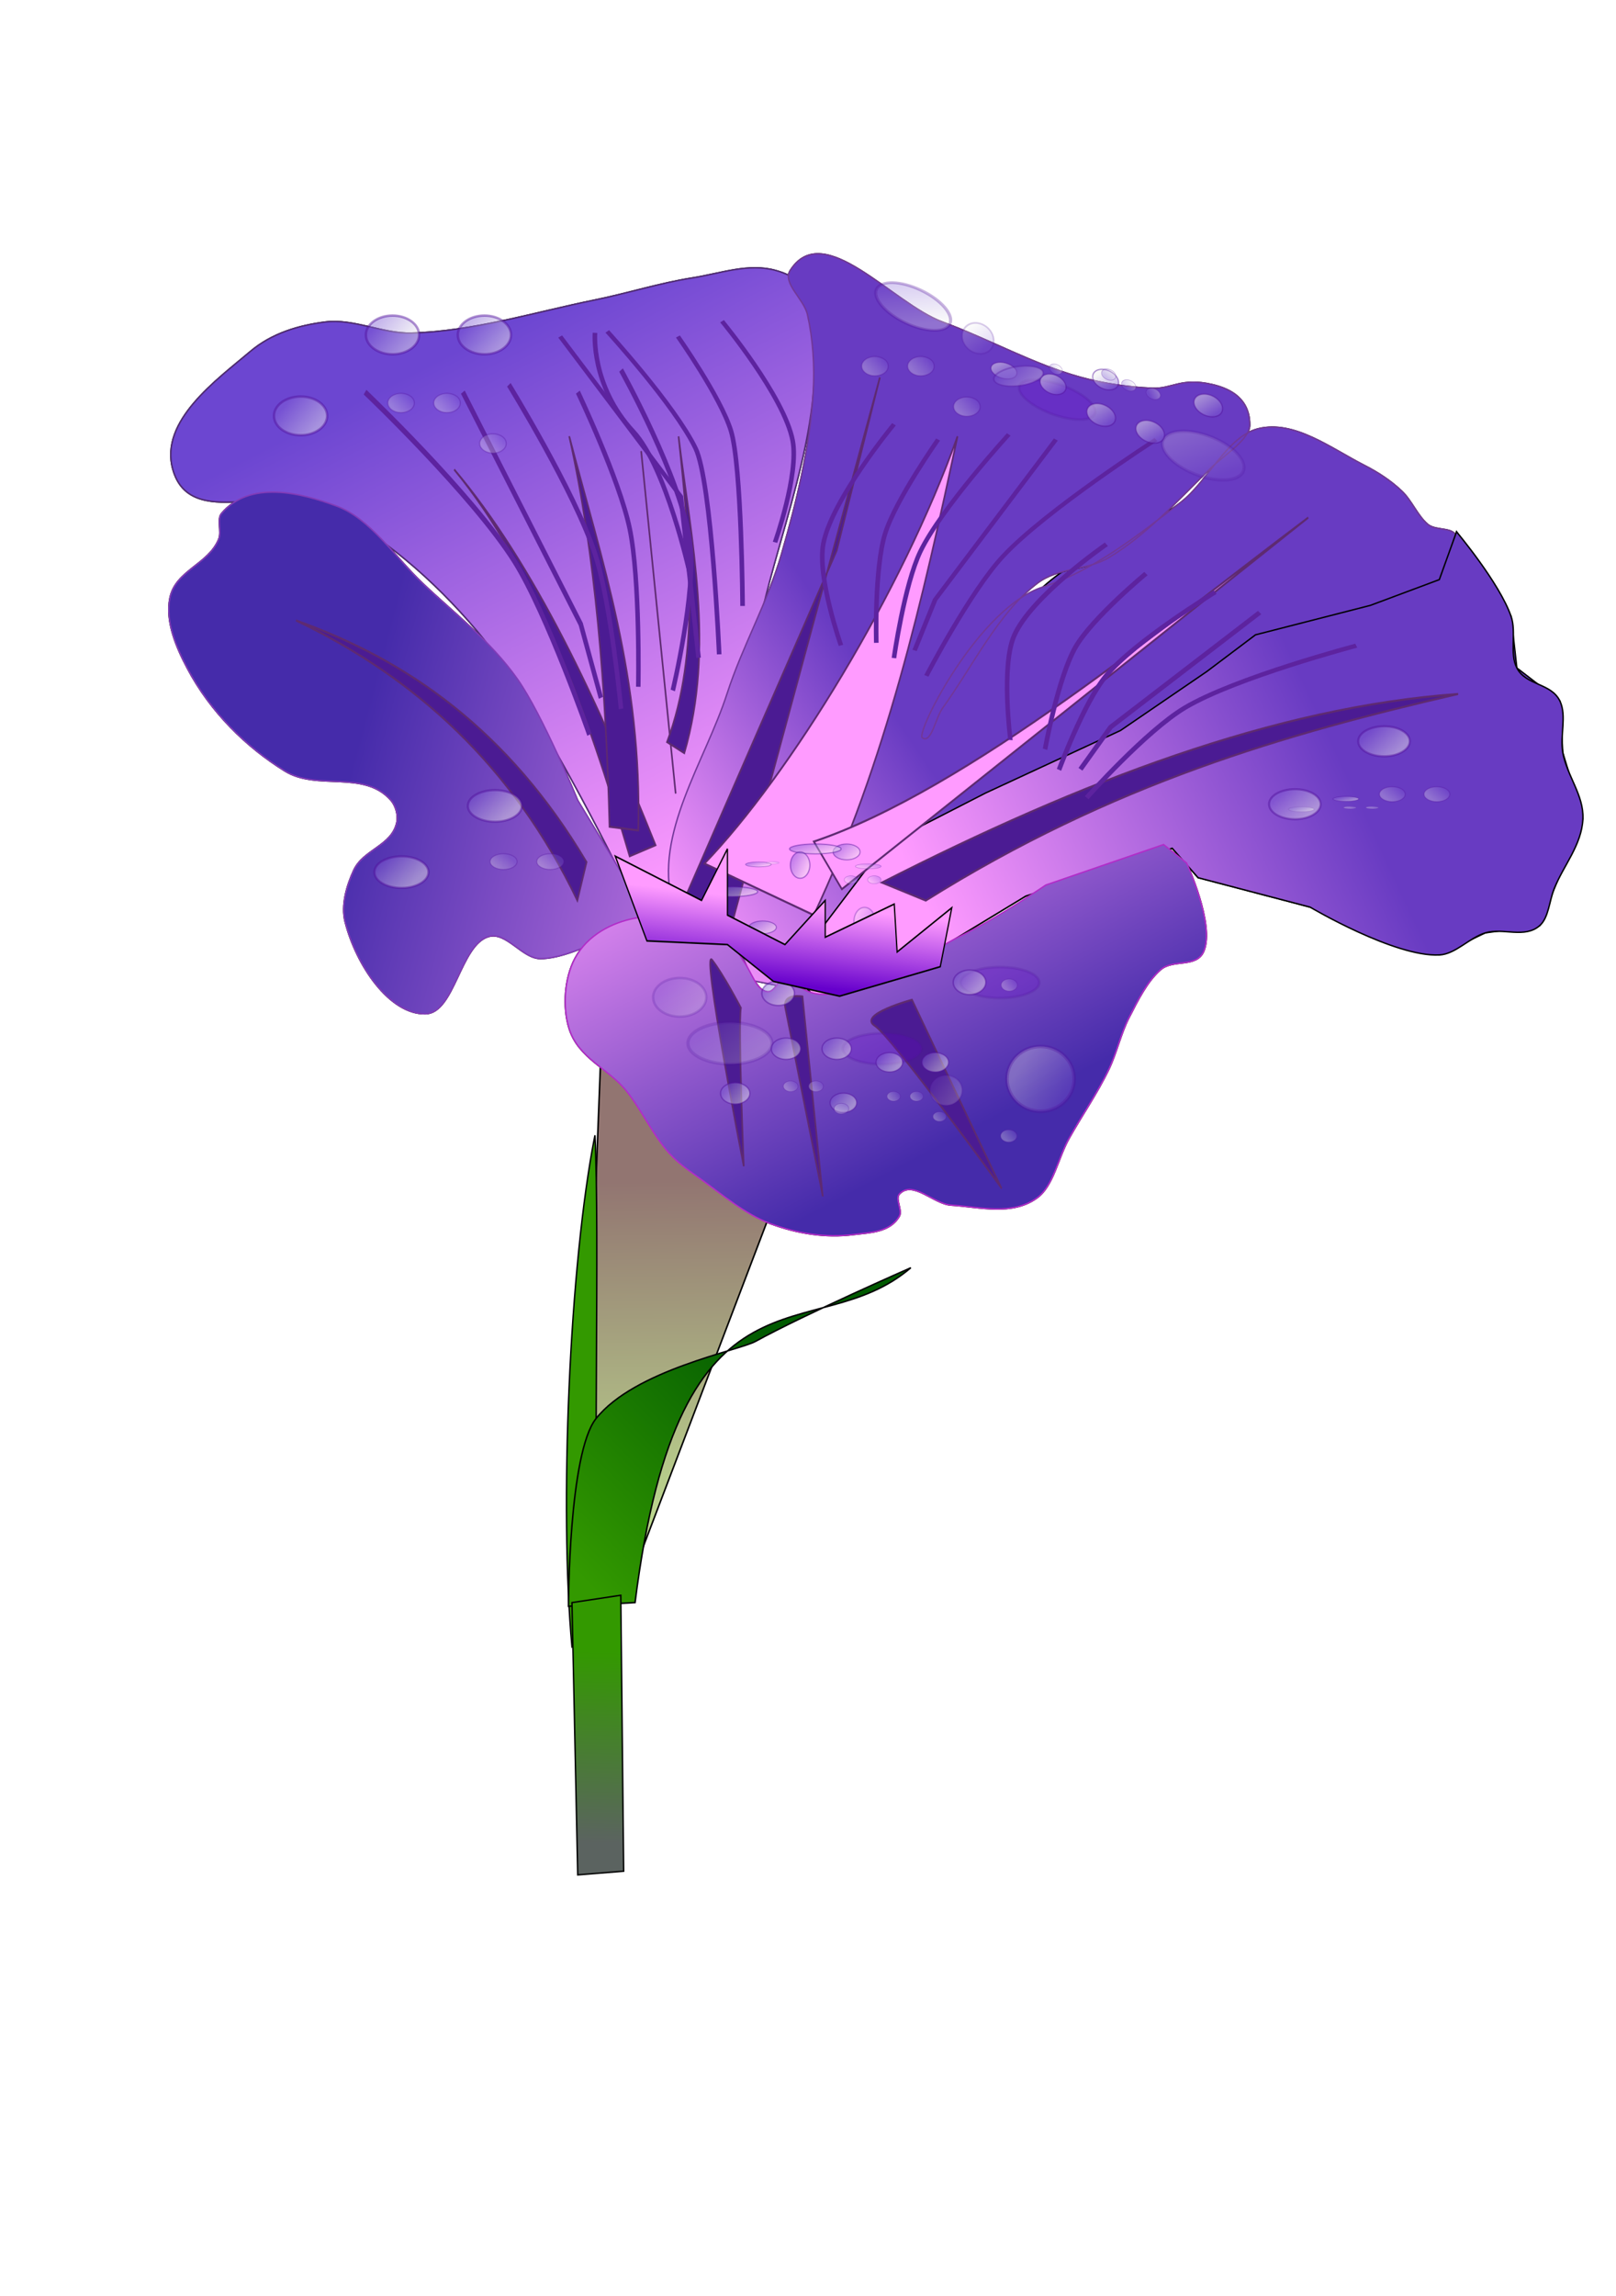 <?xml version="1.0" encoding="UTF-8" standalone="no"?>
<svg
   xmlns:dc="http://purl.org/dc/elements/1.1/"
   xmlns:cc="http://creativecommons.org/ns#"
   xmlns:rdf="http://www.w3.org/1999/02/22-rdf-syntax-ns#"
   xmlns:svg="http://www.w3.org/2000/svg"
   xmlns="http://www.w3.org/2000/svg"
   xmlns:xlink="http://www.w3.org/1999/xlink"
   xmlns:sodipodi="http://sodipodi.sourceforge.net/DTD/sodipodi-0.dtd"
   xmlns:inkscape="http://www.inkscape.org/namespaces/inkscape"
   id="svg3060"
   sodipodi:docname="morning_glory.svg"
   viewBox="0 0 332.598 472.441"
   version="1.1"
   inkscape:version="1.0.2-2 (e86c870879, 2021-01-15)"
   width="88mm"
   height="125mm">
  <title
     id="title6662">morning glory</title>
  <defs
     id="defs3062">
    <linearGradient
       id="linearGradient5659"
       inkscape:collect="always">
      <stop
         id="stop5661"
         style="stop-color:#8361d6"
         offset="0" />
      <stop
         id="stop5663"
         style="stop-color:#eeeeee"
         offset="1" />
    </linearGradient>
    <linearGradient
       id="linearGradient4069"
       inkscape:collect="always">
      <stop
         id="stop4071"
         style="stop-color:#683bc2"
         offset="0" />
      <stop
         id="stop4073"
         style="stop-color:#ff9bff"
         offset="1" />
    </linearGradient>
    <linearGradient
       id="linearGradient4055"
       inkscape:collect="always">
      <stop
         id="stop4057"
         style="stop-color:#6c46d1"
         offset="0" />
      <stop
         id="stop4059"
         style="stop-color:#ff9bff"
         offset="1" />
    </linearGradient>
    <linearGradient
       id="linearGradient4053"
       y2="486.12"
       xlink:href="#linearGradient4055"
       gradientUnits="userSpaceOnUse"
       x2="147.41"
       gradientTransform="matrix(0.257,0,0,0.329,94.667,220.934)"
       y1="133.72"
       x1="6.91"
       inkscape:collect="always" />
    <linearGradient
       id="linearGradient4067"
       y2="504.55"
       xlink:href="#linearGradient4069"
       gradientUnits="userSpaceOnUse"
       x2="221.12"
       gradientTransform="matrix(0.257,0,0,0.329,94.667,220.934)"
       y1="400.9"
       x1="283.31"
       inkscape:collect="always" />
    <linearGradient
       id="linearGradient4081"
       y2="504.55"
       gradientUnits="userSpaceOnUse"
       x2="294.82"
       gradientTransform="matrix(0.257,0,0,0.329,94.667,220.934)"
       y1="430.84"
       x1="520.55"
       inkscape:collect="always">
      <stop
         id="stop4077"
         style="stop-color:#683bc2"
         offset="0" />
      <stop
         id="stop4079"
         style="stop-color:#ff00ff"
         offset="1" />
    </linearGradient>
    <linearGradient
       id="linearGradient4097"
       y2="502.25"
       gradientUnits="userSpaceOnUse"
       x2="248.76"
       gradientTransform="matrix(0.257,0,0,0.329,94.667,220.934)"
       y1="649.66"
       x1="331.68"
       inkscape:collect="always">
      <stop
         id="stop4093"
         style="stop-color:#6600cc"
         offset="0" />
      <stop
         id="stop4095"
         style="stop-color:#ff00ff"
         offset="1" />
    </linearGradient>
    <linearGradient
       id="linearGradient4105"
       y2="891.51"
       gradientUnits="userSpaceOnUse"
       x2="149.71"
       gradientTransform="matrix(0.257,0,0,0.398,94.667,180.552)"
       y1="645.05"
       x1="147.41"
       inkscape:collect="always">
      <stop
         id="stop4101"
         style="stop-color:#927571"
         offset="0" />
      <stop
         id="stop4103"
         style="stop-color:#ccff99"
         offset="1" />
    </linearGradient>
    <linearGradient
       id="linearGradient4911"
       y2="440.06"
       xlink:href="#linearGradient4069"
       gradientUnits="userSpaceOnUse"
       x2="345.5"
       gradientTransform="matrix(0.257,0,0,0.329,94.667,220.934)"
       y1="269.61"
       x1="631.11"
       inkscape:collect="always" />
    <linearGradient
       id="linearGradient4913"
       y2="601.29"
       xlink:href="#linearGradient4069"
       gradientUnits="userSpaceOnUse"
       x2="257.97"
       gradientTransform="matrix(0.257,0,0,0.329,94.667,220.934)"
       y1="456.18"
       x1="426.11"
       inkscape:collect="always" />
    <linearGradient
       id="linearGradient4915"
       y2="366.35"
       gradientUnits="userSpaceOnUse"
       x2="246.45"
       gradientTransform="matrix(0.257,0,0,0.329,94.667,220.934)"
       y1="645.05"
       x1="361.62"
       inkscape:collect="always">
      <stop
         id="stop4925"
         style="stop-color:#452baa"
         offset="0" />
      <stop
         id="stop4927"
         style="stop-color:#ff9bff"
         offset="1" />
    </linearGradient>
    <linearGradient
       id="linearGradient4935"
       y2="488.43"
       gradientUnits="userSpaceOnUse"
       x2="375.44"
       gradientTransform="matrix(0.257,0,0,0.329,94.667,220.934)"
       y1="338.71"
       x1="-66.796"
       inkscape:collect="always">
      <stop
         id="stop4931"
         style="stop-color:#452baa"
         offset="0" />
      <stop
         id="stop4933"
         style="stop-color:#ff9bff"
         offset="1" />
    </linearGradient>
    <filter
       id="filter5057"
       height="1.634"
       width="1.716"
       color-interpolation-filters="sRGB"
       y="-0.317"
       x="-0.358"
       inkscape:collect="always">
      <feGaussianBlur
         id="feGaussianBlur5059"
         stdDeviation="15.527"
         inkscape:collect="always" />
    </filter>
    <filter
       id="filter5061"
       height="1.598"
       width="3.47"
       color-interpolation-filters="sRGB"
       y="-0.299"
       x="-1.235"
       inkscape:collect="always">
      <feGaussianBlur
         id="feGaussianBlur5063"
         stdDeviation="15.527"
         inkscape:collect="always" />
    </filter>
    <filter
       id="filter5065"
       height="1.576"
       width="3.771"
       color-interpolation-filters="sRGB"
       y="-0.288"
       x="-1.385"
       inkscape:collect="always">
      <feGaussianBlur
         id="feGaussianBlur5067"
         stdDeviation="15.527"
         inkscape:collect="always" />
    </filter>
    <filter
       id="filter5069"
       height="1.426"
       width="1.32"
       color-interpolation-filters="sRGB"
       y="-0.213"
       x="-0.16"
       inkscape:collect="always">
      <feGaussianBlur
         id="feGaussianBlur5071"
         stdDeviation="15.527"
         inkscape:collect="always" />
    </filter>
    <filter
       id="filter5073"
       height="1.308"
       width="1.462"
       color-interpolation-filters="sRGB"
       y="-0.154"
       x="-0.231"
       inkscape:collect="always">
      <feGaussianBlur
         id="feGaussianBlur5075"
         stdDeviation="15.527"
         inkscape:collect="always" />
    </filter>
    <filter
       id="filter5077"
       height="1.302"
       width="2.343"
       color-interpolation-filters="sRGB"
       y="-0.151"
       x="-0.671"
       inkscape:collect="always">
      <feGaussianBlur
         id="feGaussianBlur5079"
         stdDeviation="15.527"
         inkscape:collect="always" />
    </filter>
    <filter
       id="filter5081"
       height="1.348"
       width="3.696"
       color-interpolation-filters="sRGB"
       y="-0.174"
       x="-1.348"
       inkscape:collect="always">
      <feGaussianBlur
         id="feGaussianBlur5083"
         stdDeviation="15.527"
         inkscape:collect="always" />
    </filter>
    <filter
       id="filter5085"
       height="1.376"
       width="3.875"
       color-interpolation-filters="sRGB"
       y="-0.188"
       x="-1.438"
       inkscape:collect="always">
      <feGaussianBlur
         id="feGaussianBlur5087"
         stdDeviation="15.527"
         inkscape:collect="always" />
    </filter>
    <filter
       id="filter5089"
       height="1.216"
       width="1.483"
       color-interpolation-filters="sRGB"
       y="-0.108"
       x="-0.241"
       inkscape:collect="always">
      <feGaussianBlur
         id="feGaussianBlur5091"
         stdDeviation="15.527"
         inkscape:collect="always" />
    </filter>
    <filter
       id="filter5093"
       height="1.249"
       width="1.476"
       color-interpolation-filters="sRGB"
       y="-0.124"
       x="-0.238"
       inkscape:collect="always">
      <feGaussianBlur
         id="feGaussianBlur5095"
         stdDeviation="15.527"
         inkscape:collect="always" />
    </filter>
    <filter
       id="filter5097"
       height="1.321"
       width="1.188"
       color-interpolation-filters="sRGB"
       y="-0.16"
       x="-0.094"
       inkscape:collect="always">
      <feGaussianBlur
         id="feGaussianBlur5099"
         stdDeviation="15.527"
         inkscape:collect="always" />
    </filter>
    <filter
       id="filter5101"
       height="1.577"
       width="1.161"
       color-interpolation-filters="sRGB"
       y="-0.288"
       x="-0.081"
       inkscape:collect="always">
      <feGaussianBlur
         id="feGaussianBlur5103"
         stdDeviation="15.527"
         inkscape:collect="always" />
    </filter>
    <filter
       id="filter5607"
       height="1.154"
       width="1.55"
       color-interpolation-filters="sRGB"
       y="-0.077"
       x="-0.275"
       inkscape:collect="always">
      <feGaussianBlur
         id="feGaussianBlur5609"
         stdDeviation="6.436"
         inkscape:collect="always" />
    </filter>
    <filter
       id="filter5611"
       height="1.168"
       width="1.637"
       color-interpolation-filters="sRGB"
       y="-0.084"
       x="-0.319"
       inkscape:collect="always">
      <feGaussianBlur
         id="feGaussianBlur5613"
         stdDeviation="6.436"
         inkscape:collect="always" />
    </filter>
    <filter
       id="filter5615"
       height="1.152"
       width="1.344"
       color-interpolation-filters="sRGB"
       y="-0.076"
       x="-0.172"
       inkscape:collect="always">
      <feGaussianBlur
         id="feGaussianBlur5617"
         stdDeviation="6.436"
         inkscape:collect="always" />
    </filter>
    <filter
       id="filter5619"
       height="1.162"
       width="1.279"
       color-interpolation-filters="sRGB"
       y="-0.081"
       x="-0.14"
       inkscape:collect="always">
      <feGaussianBlur
         id="feGaussianBlur5621"
         stdDeviation="6.436"
         inkscape:collect="always" />
    </filter>
    <filter
       id="filter5623"
       inkscape:collect="always"
       color-interpolation-filters="sRGB">
      <feGaussianBlur
         id="feGaussianBlur5625"
         stdDeviation="6.436"
         inkscape:collect="always" />
    </filter>
    <linearGradient
       id="linearGradient5665"
       y2="619.75"
       xlink:href="#linearGradient5659"
       gradientUnits="userSpaceOnUse"
       x2="-480.89"
       y1="564.42"
       x1="-538.9"
       inkscape:collect="always"
       gradientTransform="matrix(0.026,0,0,0.028,304.02,-200.661)" />
    <filter
       id="filter5945"
       height="1.338"
       width="1.116"
       color-interpolation-filters="sRGB"
       y="-0.169"
       x="-0.058"
       inkscape:collect="always">
      <feGaussianBlur
         id="feGaussianBlur5947"
         stdDeviation="6.488"
         inkscape:collect="always" />
    </filter>
    <linearGradient
       id="linearGradient5955"
       y2="527.58"
       gradientUnits="userSpaceOnUse"
       x2="193.48"
       y1="476.91"
       x1="198.08"
       inkscape:collect="always">
      <stop
         id="stop5951"
         style="stop-color:#ff9bff"
         offset="0" />
      <stop
         id="stop5953"
         style="stop-color:#6600cc"
         offset="1" />
    </linearGradient>
    <linearGradient
       id="linearGradient5967"
       y2="879.99"
       gradientUnits="userSpaceOnUse"
       x2="168.14"
       gradientTransform="matrix(0.277,0,0,0.329,89.516,245.924)"
       y1="723.36"
       x1="301.73"
       inkscape:collect="always">
      <stop
         id="stop5963"
         style="stop-color:#015a01"
         offset="0" />
      <stop
         id="stop5965"
         style="stop-color:#339900"
         offset="1" />
    </linearGradient>
    <linearGradient
       id="linearGradient5987"
       y2="951.39"
       gradientUnits="userSpaceOnUse"
       x2="119.77"
       gradientTransform="matrix(0.257,0,0,0.329,94.667,220.934)"
       y1="1071.2"
       x1="117.47"
       inkscape:collect="always">
      <stop
         id="stop5983"
         style="stop-color:#5b6360"
         offset="0" />
      <stop
         id="stop5985"
         style="stop-color:#339900"
         offset="1" />
    </linearGradient>
    <linearGradient
       inkscape:collect="always"
       xlink:href="#linearGradient4055"
       id="linearGradient1034"
       gradientUnits="userSpaceOnUse"
       gradientTransform="matrix(0.257,0,0,0.329,94.667,220.934)"
       x1="6.91"
       y1="133.72"
       x2="147.41"
       y2="486.12" />
    <linearGradient
       inkscape:collect="always"
       xlink:href="#linearGradient5659"
       id="linearGradient1036"
       gradientUnits="userSpaceOnUse"
       x1="-538.9"
       y1="564.42"
       x2="-480.89"
       y2="619.75"
       gradientTransform="matrix(0.093,0,0,0.102,108.5,220.242)" />
    <linearGradient
       inkscape:collect="always"
       xlink:href="#linearGradient5659"
       id="linearGradient1038"
       gradientUnits="userSpaceOnUse"
       x1="-538.9"
       y1="564.42"
       x2="-480.89"
       y2="619.75"
       gradientTransform="matrix(0.093,0,0,0.102,127.42,203.586)" />
    <linearGradient
       inkscape:collect="always"
       xlink:href="#linearGradient5659"
       id="linearGradient1040"
       gradientUnits="userSpaceOnUse"
       x1="-538.9"
       y1="564.42"
       x2="-480.89"
       y2="619.75"
       gradientTransform="matrix(0.093,0,0,0.102,146.334,203.586)" />
    <linearGradient
       inkscape:collect="always"
       xlink:href="#linearGradient5659"
       id="linearGradient1042"
       gradientUnits="userSpaceOnUse"
       x1="-538.9"
       y1="564.42"
       x2="-480.89"
       y2="619.75"
       gradientTransform="matrix(0.093,0,0,0.102,186.528,339.873)" />
    <linearGradient
       inkscape:collect="always"
       xlink:href="#linearGradient5659"
       id="linearGradient1044"
       gradientUnits="userSpaceOnUse"
       x1="-538.9"
       y1="564.42"
       x2="-480.89"
       y2="619.75"
       gradientTransform="matrix(0.147,0,0,0.109,224.022,344.972)" />
    <linearGradient
       inkscape:collect="always"
       xlink:href="#linearGradient5659"
       id="linearGradient1046"
       gradientUnits="userSpaceOnUse"
       x1="-538.9"
       y1="564.42"
       x2="-480.89"
       y2="619.75"
       gradientTransform="matrix(0.047,0,0,0.051,-175.675,248.054)" />
    <linearGradient
       inkscape:collect="always"
       xlink:href="#linearGradient5659"
       id="linearGradient1048"
       gradientUnits="userSpaceOnUse"
       x1="-538.9"
       y1="564.42"
       x2="-480.89"
       y2="619.75"
       gradientTransform="matrix(0.047,0,0,0.051,-166.219,239.726)" />
    <linearGradient
       inkscape:collect="always"
       xlink:href="#linearGradient5659"
       id="linearGradient1050"
       gradientUnits="userSpaceOnUse"
       x1="-538.9"
       y1="564.42"
       x2="-480.89"
       y2="619.75"
       gradientTransform="matrix(0.047,0,0,0.051,-156.762,239.726)" />
    <linearGradient
       inkscape:collect="always"
       xlink:href="#linearGradient5659"
       id="linearGradient1052"
       gradientUnits="userSpaceOnUse"
       x1="-538.9"
       y1="564.42"
       x2="-480.89"
       y2="619.75"
       gradientTransform="matrix(0.047,0,0,0.051,-78.144,255.629)" />
    <linearGradient
       inkscape:collect="always"
       xlink:href="#linearGradient5659"
       id="linearGradient1054"
       gradientUnits="userSpaceOnUse"
       x1="-538.9"
       y1="564.42"
       x2="-480.89"
       y2="619.75"
       gradientTransform="matrix(0.047,0,0,0.051,-68.686,247.302)" />
    <linearGradient
       inkscape:collect="always"
       xlink:href="#linearGradient5659"
       id="linearGradient1056"
       gradientUnits="userSpaceOnUse"
       x1="-538.9"
       y1="564.42"
       x2="-480.89"
       y2="619.75"
       gradientTransform="matrix(0.047,0,0,0.051,-59.229,247.302)" />
    <linearGradient
       inkscape:collect="always"
       xlink:href="#linearGradient5659"
       id="linearGradient1058"
       gradientUnits="userSpaceOnUse"
       x1="-538.9"
       y1="564.42"
       x2="-480.89"
       y2="619.75"
       gradientTransform="matrix(0.095,0,0,0.083,130.018,324.941)" />
    <linearGradient
       inkscape:collect="always"
       xlink:href="#linearGradient5659"
       id="linearGradient1060"
       gradientUnits="userSpaceOnUse"
       x1="-538.9"
       y1="564.42"
       x2="-480.89"
       y2="619.75"
       gradientTransform="matrix(0.095,0,0,0.083,149.241,311.315)" />
    <linearGradient
       inkscape:collect="always"
       xlink:href="#linearGradient5659"
       id="linearGradient1062"
       gradientUnits="userSpaceOnUse"
       x1="-538.9"
       y1="564.42"
       x2="-480.89"
       y2="619.75"
       gradientTransform="matrix(0.047,0,0,0.042,-89.56,347.072)" />
    <linearGradient
       inkscape:collect="always"
       xlink:href="#linearGradient5659"
       id="linearGradient1064"
       gradientUnits="userSpaceOnUse"
       x1="-538.9"
       y1="564.42"
       x2="-480.89"
       y2="619.75"
       gradientTransform="matrix(0.047,0,0,0.042,-79.95,347.072)" />
    <linearGradient
       inkscape:collect="always"
       xlink:href="#linearGradient5659"
       id="linearGradient1066"
       gradientUnits="userSpaceOnUse"
       x1="-538.9"
       y1="564.42"
       x2="-480.89"
       y2="619.75"
       gradientTransform="matrix(0.048,0,0,0.033,181.084,365.385)" />
    <linearGradient
       inkscape:collect="always"
       xlink:href="#linearGradient5659"
       id="linearGradient1068"
       gradientUnits="userSpaceOnUse"
       x1="-538.9"
       y1="564.42"
       x2="-480.89"
       y2="619.75"
       gradientTransform="matrix(0.047,0,0,0.042,197.94,345.081)" />
    <linearGradient
       inkscape:collect="always"
       xlink:href="#linearGradient5659"
       id="linearGradient1070"
       gradientUnits="userSpaceOnUse"
       x1="-538.9"
       y1="564.42"
       x2="-480.89"
       y2="619.75"
       gradientTransform="matrix(0.024,0,0,0.021,-168.1,362.957)" />
    <linearGradient
       inkscape:collect="always"
       xlink:href="#linearGradient5659"
       id="linearGradient1072"
       gradientUnits="userSpaceOnUse"
       x1="-538.9"
       y1="564.42"
       x2="-480.89"
       y2="619.75"
       gradientTransform="matrix(0.024,0,0,0.021,-163.293,362.957)" />
    <linearGradient
       inkscape:collect="always"
       xlink:href="#linearGradient5659"
       id="linearGradient1074"
       gradientUnits="userSpaceOnUse"
       x1="-538.9"
       y1="564.42"
       x2="-480.89"
       y2="619.75"
       gradientTransform="matrix(0.09,0,0,0.026,195.888,362.387)" />
    <linearGradient
       inkscape:collect="always"
       xlink:href="#linearGradient5659"
       id="linearGradient1076"
       gradientUnits="userSpaceOnUse"
       x1="-538.9"
       y1="564.42"
       x2="-480.89"
       y2="619.75"
       gradientTransform="matrix(0.09,0,0,0.026,213.054,353.591)" />
    <linearGradient
       inkscape:collect="always"
       xlink:href="#linearGradient5659"
       id="linearGradient1078"
       gradientUnits="userSpaceOnUse"
       x1="-538.9"
       y1="564.42"
       x2="-480.89"
       y2="619.75"
       gradientTransform="matrix(0.045,0,0,0.013,-156.076,364.754)" />
    <linearGradient
       inkscape:collect="always"
       xlink:href="#linearGradient5659"
       id="linearGradient1080"
       gradientUnits="userSpaceOnUse"
       x1="-538.9"
       y1="564.42"
       x2="-480.89"
       y2="619.75"
       gradientTransform="matrix(0.118,0,0,0.17,-155.208,-515.815)" />
    <linearGradient
       inkscape:collect="always"
       xlink:href="#linearGradient5659"
       id="linearGradient1082"
       gradientUnits="userSpaceOnUse"
       x1="-538.9"
       y1="564.42"
       x2="-480.89"
       y2="619.75"
       gradientTransform="matrix(0.045,0,0,0.013,178.716,364.371)" />
    <linearGradient
       inkscape:collect="always"
       xlink:href="#linearGradient5659"
       id="linearGradient1084"
       gradientUnits="userSpaceOnUse"
       x1="-538.9"
       y1="564.42"
       x2="-480.89"
       y2="619.75"
       gradientTransform="matrix(0.034,0,0,0.069,181.782,331.643)" />
    <linearGradient
       inkscape:collect="always"
       xlink:href="#linearGradient5659"
       id="linearGradient1086"
       gradientUnits="userSpaceOnUse"
       x1="-538.9"
       y1="564.42"
       x2="-480.89"
       y2="619.75"
       gradientTransform="matrix(0.037,0,0,0.073,-159.287,-426.175)" />
    <linearGradient
       inkscape:collect="always"
       xlink:href="#linearGradient5659"
       id="linearGradient1088"
       gradientUnits="userSpaceOnUse"
       x1="-538.9"
       y1="564.42"
       x2="-480.89"
       y2="619.75"
       gradientTransform="matrix(0.023,0,0,0.006,-147.718,367.825)" />
    <linearGradient
       inkscape:collect="always"
       xlink:href="#linearGradient5659"
       id="linearGradient1090"
       gradientUnits="userSpaceOnUse"
       x1="-538.9"
       y1="564.42"
       x2="-480.89"
       y2="619.75"
       gradientTransform="matrix(0.045,0,0,0.013,290.433,353.015)" />
    <linearGradient
       inkscape:collect="always"
       xlink:href="#linearGradient5659"
       id="linearGradient1092"
       gradientUnits="userSpaceOnUse"
       x1="-538.9"
       y1="564.42"
       x2="-480.89"
       y2="619.75"
       gradientTransform="matrix(0.045,0,0,0.013,299.61,350.884)" />
    <linearGradient
       inkscape:collect="always"
       xlink:href="#linearGradient5659"
       id="linearGradient1094"
       gradientUnits="userSpaceOnUse"
       x1="-538.9"
       y1="564.42"
       x2="-480.89"
       y2="619.75"
       gradientTransform="matrix(0.023,0,0,0.006,-271.118,356.468)" />
    <linearGradient
       inkscape:collect="always"
       xlink:href="#linearGradient5659"
       id="linearGradient1096"
       gradientUnits="userSpaceOnUse"
       x1="-538.9"
       y1="564.42"
       x2="-480.89"
       y2="619.75"
       gradientTransform="matrix(0.023,0,0,0.006,-266.529,356.468)" />
    <linearGradient
       inkscape:collect="always"
       xlink:href="#linearGradient5659"
       id="linearGradient1098"
       gradientUnits="userSpaceOnUse"
       x1="-538.9"
       y1="564.42"
       x2="-480.89"
       y2="619.75"
       gradientTransform="matrix(0.09,0,0,0.079,311.744,313.372)" />
    <linearGradient
       inkscape:collect="always"
       xlink:href="#linearGradient5659"
       id="linearGradient1100"
       gradientUnits="userSpaceOnUse"
       x1="-538.9"
       y1="564.42"
       x2="-480.89"
       y2="619.75"
       gradientTransform="matrix(0.09,0,0,0.079,330.093,300.425)" />
    <linearGradient
       inkscape:collect="always"
       xlink:href="#linearGradient5659"
       id="linearGradient1102"
       gradientUnits="userSpaceOnUse"
       x1="-538.9"
       y1="564.42"
       x2="-480.89"
       y2="619.75"
       gradientTransform="matrix(0.045,0,0,0.039,-273.115,334.41)" />
    <linearGradient
       inkscape:collect="always"
       xlink:href="#linearGradient5659"
       id="linearGradient1104"
       gradientUnits="userSpaceOnUse"
       x1="-538.9"
       y1="564.42"
       x2="-480.89"
       y2="619.75"
       gradientTransform="matrix(0.045,0,0,0.039,-263.938,334.41)" />
    <linearGradient
       inkscape:collect="always"
       xlink:href="#linearGradient5659"
       id="linearGradient1106"
       gradientUnits="userSpaceOnUse"
       x1="-538.9"
       y1="564.42"
       x2="-480.89"
       y2="619.75"
       gradientTransform="matrix(0.056,0,0,0.079,222.899,372.329)" />
    <linearGradient
       inkscape:collect="always"
       xlink:href="#linearGradient5659"
       id="linearGradient1108"
       gradientUnits="userSpaceOnUse"
       x1="-538.9"
       y1="564.42"
       x2="-480.89"
       y2="619.75"
       gradientTransform="matrix(0.057,0,0,0.064,188.774,360.742)" />
    <linearGradient
       inkscape:collect="always"
       xlink:href="#linearGradient5659"
       id="linearGradient1110"
       gradientUnits="userSpaceOnUse"
       x1="-538.9"
       y1="564.42"
       x2="-480.89"
       y2="619.75"
       gradientTransform="matrix(0.057,0,0,0.064,228.168,358.496)" />
    <linearGradient
       inkscape:collect="always"
       xlink:href="#linearGradient5659"
       id="linearGradient1112"
       gradientUnits="userSpaceOnUse"
       x1="-538.9"
       y1="564.42"
       x2="-480.89"
       y2="619.75"
       gradientTransform="matrix(0.029,0,0,0.032,-193.308,408.961)" />
    <linearGradient
       inkscape:collect="always"
       xlink:href="#linearGradient5659"
       id="linearGradient1114"
       gradientUnits="userSpaceOnUse"
       x1="-538.9"
       y1="564.42"
       x2="-480.89"
       y2="619.75"
       gradientTransform="matrix(0.029,0,0,0.032,-193.412,377.913)" />
    <linearGradient
       inkscape:collect="always"
       xlink:href="#linearGradient5659"
       id="linearGradient1116"
       gradientUnits="userSpaceOnUse"
       x1="-538.9"
       y1="564.42"
       x2="-480.89"
       y2="619.75"
       gradientTransform="matrix(0.047,0,0,0.051,196.902,391.285)" />
    <linearGradient
       inkscape:collect="always"
       xlink:href="#linearGradient5659"
       id="linearGradient1118"
       gradientUnits="userSpaceOnUse"
       x1="-538.9"
       y1="564.42"
       x2="-480.89"
       y2="619.75"
       gradientTransform="matrix(0.047,0,0,0.051,206.359,382.957)" />
    <linearGradient
       inkscape:collect="always"
       xlink:href="#linearGradient5659"
       id="linearGradient1120"
       gradientUnits="userSpaceOnUse"
       x1="-538.9"
       y1="564.42"
       x2="-480.89"
       y2="619.75"
       gradientTransform="matrix(0.047,0,0,0.051,215.816,382.957)" />
    <linearGradient
       inkscape:collect="always"
       xlink:href="#linearGradient5659"
       id="linearGradient1122"
       gradientUnits="userSpaceOnUse"
       x1="-538.9"
       y1="564.42"
       x2="-480.89"
       y2="619.75"
       gradientTransform="matrix(0.023,0,0,0.025,-181.721,408.979)" />
    <linearGradient
       inkscape:collect="always"
       xlink:href="#linearGradient5659"
       id="linearGradient1124"
       gradientUnits="userSpaceOnUse"
       x1="-538.9"
       y1="564.42"
       x2="-480.89"
       y2="619.75"
       gradientTransform="matrix(0.023,0,0,0.025,-176.993,404.815)" />
    <linearGradient
       inkscape:collect="always"
       xlink:href="#linearGradient5659"
       id="linearGradient1126"
       gradientUnits="userSpaceOnUse"
       x1="-538.9"
       y1="564.42"
       x2="-480.89"
       y2="619.75"
       gradientTransform="matrix(0.023,0,0,0.025,-172.264,404.815)" />
    <linearGradient
       inkscape:collect="always"
       xlink:href="#linearGradient5659"
       id="linearGradient1128"
       gradientUnits="userSpaceOnUse"
       x1="-538.9"
       y1="564.42"
       x2="-480.89"
       y2="619.75"
       gradientTransform="matrix(0.051,0,0,0.056,177.065,386.259)" />
    <linearGradient
       inkscape:collect="always"
       xlink:href="#linearGradient5659"
       id="linearGradient1130"
       gradientUnits="userSpaceOnUse"
       x1="-538.9"
       y1="564.42"
       x2="-480.89"
       y2="619.75"
       gradientTransform="matrix(0.051,0,0,0.056,187.512,377.064)" />
    <linearGradient
       inkscape:collect="always"
       xlink:href="#linearGradient5659"
       id="linearGradient1132"
       gradientUnits="userSpaceOnUse"
       x1="-538.9"
       y1="564.42"
       x2="-480.89"
       y2="619.75"
       gradientTransform="matrix(0.051,0,0,0.056,197.952,377.064)" />
    <linearGradient
       inkscape:collect="always"
       xlink:href="#linearGradient5659"
       id="linearGradient1134"
       gradientUnits="userSpaceOnUse"
       x1="-538.9"
       y1="564.42"
       x2="-480.89"
       y2="619.75"
       gradientTransform="matrix(0.026,0,0,0.028,-160.306,405.798)" />
    <linearGradient
       inkscape:collect="always"
       xlink:href="#linearGradient5659"
       id="linearGradient1136"
       gradientUnits="userSpaceOnUse"
       x1="-538.9"
       y1="564.42"
       x2="-480.89"
       y2="619.75"
       gradientTransform="matrix(0.026,0,0,0.028,-155.08,401.197)" />
    <linearGradient
       inkscape:collect="always"
       xlink:href="#linearGradient5659"
       id="linearGradient1138"
       gradientUnits="userSpaceOnUse"
       x1="-538.9"
       y1="564.42"
       x2="-480.89"
       y2="619.75"
       gradientTransform="matrix(0.026,0,0,0.028,-149.86,401.197)" />
    <linearGradient
       inkscape:collect="always"
       xlink:href="#linearGradient5659"
       id="linearGradient1140"
       gradientUnits="userSpaceOnUse"
       x1="-538.9"
       y1="564.42"
       x2="-480.89"
       y2="619.75"
       gradientTransform="matrix(0.15,0,0,0.108,-228.285,-256.142)" />
    <linearGradient
       inkscape:collect="always"
       xlink:href="#linearGradient5659"
       id="linearGradient1142"
       gradientUnits="userSpaceOnUse"
       x1="-538.9"
       y1="564.42"
       x2="-480.89"
       y2="619.75"
       gradientTransform="matrix(0.142,0,0,0.096,380.153,85.424)" />
    <linearGradient
       inkscape:collect="always"
       xlink:href="#linearGradient5659"
       id="linearGradient1144"
       gradientUnits="userSpaceOnUse"
       x1="-538.9"
       y1="564.42"
       x2="-480.89"
       y2="619.75"
       gradientTransform="matrix(0.057,0,0,0.078,-224.18,-230.889)" />
    <linearGradient
       inkscape:collect="always"
       xlink:href="#linearGradient5659"
       id="linearGradient1146"
       gradientUnits="userSpaceOnUse"
       x1="-538.9"
       y1="564.42"
       x2="-480.89"
       y2="619.75"
       gradientTransform="matrix(0.048,0,0,0.05,-256.799,-214.199)" />
    <linearGradient
       inkscape:collect="always"
       xlink:href="#linearGradient5659"
       id="linearGradient1148"
       gradientUnits="userSpaceOnUse"
       x1="-538.9"
       y1="564.42"
       x2="-480.89"
       y2="619.75"
       gradientTransform="matrix(0.048,0,0,0.05,-246.322,-218.66)" />
    <linearGradient
       inkscape:collect="always"
       xlink:href="#linearGradient5659"
       id="linearGradient1150"
       gradientUnits="userSpaceOnUse"
       x1="-538.9"
       y1="564.42"
       x2="-480.89"
       y2="619.75"
       gradientTransform="matrix(0.047,0,0,0.041,-244.173,-229.188)" />
    <linearGradient
       inkscape:collect="always"
       xlink:href="#linearGradient5659"
       id="linearGradient1152"
       gradientUnits="userSpaceOnUse"
       x1="-538.9"
       y1="564.42"
       x2="-480.89"
       y2="619.75"
       gradientTransform="matrix(0.087,0,0,0.052,137.371,280.487)" />
    <linearGradient
       inkscape:collect="always"
       xlink:href="#linearGradient5659"
       id="linearGradient1154"
       gradientUnits="userSpaceOnUse"
       x1="-538.9"
       y1="564.42"
       x2="-480.89"
       y2="619.75"
       gradientTransform="matrix(0.024,0,0,0.025,281.959,-200.847)" />
    <linearGradient
       inkscape:collect="always"
       xlink:href="#linearGradient5659"
       id="linearGradient1156"
       gradientUnits="userSpaceOnUse"
       x1="-538.9"
       y1="564.42"
       x2="-480.89"
       y2="619.75"
       gradientTransform="matrix(0.052,0,0,0.055,-276.24,-215.403)" />
    <linearGradient
       inkscape:collect="always"
       xlink:href="#linearGradient5659"
       id="linearGradient1158"
       gradientUnits="userSpaceOnUse"
       x1="-538.9"
       y1="564.42"
       x2="-480.89"
       y2="619.75"
       gradientTransform="matrix(0.052,0,0,0.055,-265.569,-224.48)" />
    <linearGradient
       inkscape:collect="always"
       xlink:href="#linearGradient5659"
       id="linearGradient1160"
       gradientUnits="userSpaceOnUse"
       x1="-538.9"
       y1="564.42"
       x2="-480.89"
       y2="619.75"
       gradientTransform="matrix(0.052,0,0,0.055,-254.903,-224.482)" />
    <linearGradient
       inkscape:collect="always"
       xlink:href="#linearGradient5659"
       id="linearGradient1162"
       gradientUnits="userSpaceOnUse"
       x1="-538.9"
       y1="564.42"
       x2="-480.89"
       y2="619.75"
       gradientTransform="matrix(0.026,0,0,0.028,294.168,-199.886)" />
    <linearGradient
       inkscape:collect="always"
       xlink:href="#linearGradient5659"
       id="linearGradient1164"
       gradientUnits="userSpaceOnUse"
       x1="-538.9"
       y1="564.42"
       x2="-480.89"
       y2="619.75"
       gradientTransform="matrix(0.026,0,0,0.028,298.687,-200.663)" />
  </defs>
  <sodipodi:namedview
     id="namedview3064"
     bordercolor="#666666"
     inkscape:pageshadow="2"
     inkscape:window-y="-8"
     pagecolor="#ffffff"
     inkscape:window-height="1017"
     inkscape:window-maximized="1"
     inkscape:zoom="1.3035162"
     inkscape:window-x="-8"
     showgrid="false"
     borderopacity="1.0"
     inkscape:current-layer="layer1"
     inkscape:cx="337.27215"
     inkscape:cy="224.43156"
     inkscape:window-width="1920"
     inkscape:pageopacity="0.0"
     inkscape:document-units="mm"
     inkscape:document-rotation="0"
     units="mm" />
  <g
     id="layer1"
     inkscape:label="Layer 1"
     inkscape:groupmode="layer"
     transform="translate(0,-194.09)">
    <path
       id="path4031"
       sodipodi:nodetypes="ccssssssssssssc"
       style="fill:url(#linearGradient1034);stroke:#000000;stroke-width:0.29px"
       inkscape:connector-curvature="0"
       d="m 137.229,381.495 -9.457,-7.572 c 0,0 -17.578,-35.782 -29.555,-49.972 -9.108,-10.791 -19.799,-19.872 -31.328,-25.743 -9.875,-5.029 -27.767,5.254 -31.328,-7.572 -2.765,-9.956 9.078,-18.401 15.96,-24.229 4.471,-3.787 10.035,-5.376 15.368,-6.057 5.911,-0.755 11.794,2.424 17.733,2.271 12.732,-0.327 25.253,-4.261 37.831,-6.814 6.719,-1.364 13.345,-3.485 20.097,-4.543 5.685,-0.891 11.551,-3.109 17.142,-1.514 1.98,0.565 4.427,1.453 5.32,3.786 7.46,19.485 -2.632,43.643 -7.684,64.359 -2.68,10.99 -8.452,20.37 -11.822,31.043 -3.341,10.581 -8.275,32.558 -8.275,32.558 z" />
    <path
       id="path4033"
       sodipodi:nodetypes="sssssssssssssssssssssssssssccccss"
       style="fill:url(#linearGradient4067);stroke:#000000;stroke-width:0.29px"
       inkscape:connector-curvature="0"
       d="m 138.406,379.977 c -3.842,-14.343 6.701,-29.148 11.231,-43.157 3.203,-9.907 8.327,-18.715 11.231,-28.772 3.1,-10.736 5.832,-21.9 6.502,-33.315 0.311,-5.309 -0.036,-10.783 -1.182,-15.9 -0.729,-3.255 -5.214,-6.458 -3.547,-9.086 6.814,-10.735 20.95,6.769 31.328,10.6 9.521,3.514 18.684,8.697 28.372,11.357 4.851,1.332 9.819,2.043 14.778,2.271 4.14,0.191 5.911,-2.271 12.413,-0.757 6.502,1.514 7.684,5.3 7.684,8.328 0,3.029 -5.394,6.251 -8.275,9.086 -6.632,6.523 -13.113,13.638 -20.689,18.171 -4.634,2.773 -10.381,1.95 -14.778,5.3 -8.023,6.114 -13.18,16.95 -19.506,25.743 -1.42,1.973 -5.659,4.213 -4.138,6.057 8.397,10.185 15.348,-22.556 24.826,-31.043 8.596,-7.697 19.39,-10.483 28.373,-17.415 5.671,-4.376 9.454,-13.568 15.96,-15.143 7.42,-1.796 14.855,3.993 21.87,7.572 2.703,1.379 5.35,3.076 7.684,5.3 2.012,1.918 3.226,5.046 5.32,6.814 1.772,1.496 5.866,0.311 5.911,3.029 0.274,16.602 -23.648,13.618 -35.466,20.443 -12.22,7.056 -24.302,14.516 -36.648,21.2 -13.851,7.5 -29.053,11.334 -41.968,21.2 -4.203,3.211 -7.53,8.012 -11.231,12.114 -3.588,3.977 -10.64,12.114 -10.64,12.114 l -1.182,5.3 -7.684,-1.514 -3.547,-8.328 c 0,0 -4.055,-0.529 -5.911,-1.514 -2.625,-1.393 -6.171,-2.614 -7.093,-6.057 z" />
    <path
       id="path4035"
       style="fill:url(#linearGradient4081);stroke:#000000;stroke-width:0.29px"
       inkscape:connector-curvature="0"
       d="m 162.643,393.61 19.506,-25.743 20.689,-10.6 27.782,-12.872 17.733,-12.114 10.049,-7.572 23.644,-6.057 14.187,-5.3 3.547,-9.843 11.231,17.415 1.182,10.6 8.866,6.815 0.591,10.6 4.138,13.629 -5.911,14.386 -2.956,7.572 -11.231,1.514 -9.457,4.543 -26.599,-9.843 -23.053,-6.057 -5.32,-6.057 -30.146,9.843 -22.462,13.629 -10.64,6.057 -10.64,0.757 z" />
    <path
       id="path4037"
       style="fill:none;stroke:#000000;stroke-width:0.29px"
       inkscape:connector-curvature="0"
       d="M 163.232,395.88 Z" />
    <path
       id="path4039"
       sodipodi:nodetypes="cssssssssssssssscc"
       style="fill:#452baa;stroke:#000000;stroke-width:0.29px"
       inkscape:connector-curvature="0"
       d="m 133.089,382.253 c 0,0 -14.207,9.125 -21.87,9.086 -3.738,-0.019 -6.992,-5.589 -10.64,-4.543 -5.848,1.677 -7.013,15.773 -13.004,15.9 -7.395,0.158 -14.256,-9.922 -16.551,-18.929 -0.875,-3.435 0.338,-7.49 1.773,-10.6 1.99,-4.312 7.833,-5.011 8.866,-9.843 0.329,-1.539 -0.254,-3.477 -1.182,-4.543 -5.553,-6.378 -15.158,-1.894 -21.87,-6.057 -7.813,-4.844 -15.243,-11.988 -20.099,-21.202 -2.197,-4.17 -4.536,-9.518 -3.546,-14.386 1.16,-5.7 7.93,-6.883 10.049,-12.115 0.642,-1.584 -0.438,-4.097 0.591,-5.3 5.83,-6.812 16.061,-4.311 23.644,-1.514 6.934,2.558 11.941,10.388 17.733,15.9 6.644,6.324 13.955,11.821 19.506,19.686 5.169,7.323 12.413,24.986 12.413,24.986 z" />
    <path
       id="path4041"
       sodipodi:nodetypes="sssssssssssssssssscccssssssss"
       style="fill:url(#linearGradient4097);stroke:#000000;stroke-width:0.29px"
       inkscape:connector-curvature="0"
       d="m 143.135,386.035 c -4.193,-0.507 -8.247,-3.82 -12.413,-3.029 -4.621,0.877 -9.789,3.379 -12.413,8.328 -2.115,3.989 -2.581,9.909 -1.182,14.386 1.922,6.151 8.131,8.231 11.822,12.872 3.188,4.008 5.471,9.153 8.866,12.872 1.953,2.138 4.267,3.679 6.502,5.3 4.601,3.337 9.11,7.192 14.187,9.086 5.515,2.057 11.426,3.005 17.142,2.271 3.286,-0.422 7.501,-0.377 9.457,-3.786 0.7,-1.22 -0.902,-3.564 0,-4.543 2.743,-2.977 7.048,2.045 10.64,2.271 5.917,0.374 12.585,2.24 17.733,-1.514 3.325,-2.424 4.283,-8.122 6.502,-12.114 2.697,-4.853 5.847,-9.306 8.275,-14.386 1.61,-3.369 2.44,-7.302 4.138,-10.6 1.847,-3.588 3.724,-7.433 6.502,-9.843 2.58,-2.237 7.367,-0.288 8.866,-3.786 2.346,-5.473 -3.547,-18.171 -3.547,-18.171 l -4.729,-3.786 -18.324,8.328 c 0,0 -15.842,6.787 -23.644,10.6 -5.778,2.824 -11.127,7.245 -17.142,9.086 -4.997,1.53 -10.804,4.535 -15.368,1.514 -1.021,-0.675 -0.652,-3.463 -1.773,-3.786 -2.079,-0.599 -3.199,4.812 -5.32,4.543 -2.218,-0.281 -3.206,-3.972 -4.729,-6.057 -1.431,-1.959 -2.23,-4.949 -4.138,-6.057 -1.794,-1.043 -3.949,0.237 -5.911,0 z" />
    <path
       id="path4043"
       sodipodi:nodetypes="ccccccc"
       style="fill:url(#linearGradient4105);stroke:#000000;stroke-width:0.32px"
       inkscape:connector-curvature="0"
       d="m 123.632,411.777 -2.955,77.057 1.773,27.521 9.457,-2.752 27.782,-72.936 -17.733,-6.189 z" />
    <path
       id="path4107"
       d="m 137.229,381.495 -9.457,-7.572 c 0,0 -17.578,-35.782 -29.555,-49.972 -9.108,-10.791 -19.799,-19.872 -31.328,-25.743 -9.875,-5.029 -27.767,5.254 -31.328,-7.572 -2.765,-9.956 9.078,-18.401 15.96,-24.229 4.471,-3.787 10.035,-5.376 15.368,-6.057 5.911,-0.755 11.794,2.424 17.733,2.271 12.732,-0.327 25.253,-4.261 37.831,-6.814 6.719,-1.364 13.345,-3.485 20.097,-4.543 5.685,-0.891 11.551,-3.109 17.142,-1.514 1.98,0.565 4.427,1.453 5.32,3.786 7.46,19.485 -2.632,43.643 -7.684,64.359 -2.68,10.99 -8.452,20.37 -11.822,31.043 -3.341,10.581 -8.275,32.558 -8.275,32.558 z"
       sodipodi:nodetypes="ccssssssssssssc"
       style="fill:url(#linearGradient4053);stroke:#502a74;stroke-width:0.29px"
       inkscape:connector-curvature="0" />
    <path
       id="path4109"
       d="m 138.406,379.977 c -3.842,-14.343 6.701,-29.148 11.231,-43.157 3.203,-9.907 8.327,-18.715 11.231,-28.772 3.1,-10.736 5.832,-21.9 6.502,-33.315 0.311,-5.309 -0.036,-10.783 -1.182,-15.9 -0.729,-3.255 -5.214,-6.458 -3.547,-9.086 6.814,-10.735 20.95,6.769 31.328,10.6 9.521,3.514 18.684,8.697 28.372,11.357 4.851,1.332 9.819,2.043 14.778,2.271 4.14,0.191 5.911,-2.271 12.413,-0.757 6.502,1.514 7.684,5.3 7.684,8.328 0,3.029 -5.394,6.251 -8.275,9.086 -6.632,6.523 -13.113,13.638 -20.689,18.171 -4.634,2.773 -10.381,1.95 -14.778,5.3 -8.023,6.114 -13.18,16.95 -19.506,25.743 -1.42,1.973 -2.301,7.346 -4.138,6.057 -1.428,-1.001 11.587,-26.838 24.826,-31.043 10.179,-3.233 19.39,-10.483 28.373,-17.415 5.671,-4.376 9.454,-13.568 15.96,-15.143 7.42,-1.796 14.855,3.993 21.87,7.572 2.703,1.379 5.35,3.076 7.684,5.3 2.012,1.918 3.226,5.046 5.32,6.814 1.772,1.496 5.866,0.311 5.911,3.029 0.274,16.602 -23.648,13.618 -35.466,20.443 -12.22,7.056 -24.302,14.516 -36.648,21.2 -13.851,7.5 -29.053,11.334 -41.968,21.2 -4.203,3.211 -7.53,8.012 -11.231,12.114 -3.588,3.977 -10.64,12.114 -10.64,12.114 l -1.182,5.3 -7.684,-1.514 -3.547,-8.328 c 0,0 -4.055,-0.529 -5.911,-1.514 -2.625,-1.393 -6.171,-2.614 -7.093,-6.057 z"
       sodipodi:nodetypes="sssssssssssssssssssssssssssccccss"
       style="fill:url(#linearGradient4913);stroke:#713798;stroke-width:0.29px"
       inkscape:connector-curvature="0" />
    <path
       id="path4111"
       sodipodi:nodetypes="cccccccccssssssssscccccccc"
       d="m 162.643,393.61 19.506,-25.743 20.689,-10.6 27.782,-12.872 17.733,-12.114 10.049,-7.572 23.644,-6.057 14.187,-5.3 3.547,-9.843 c 0,0 8.855,10.528 11.231,17.415 1.126,3.265 -0.359,7.627 1.182,10.6 1.907,3.678 7.062,3.052 8.866,6.815 1.447,3.018 -0.015,7.144 0.591,10.6 0.834,4.756 4.354,8.762 4.138,13.629 -0.24,5.41 -3.98,9.564 -5.911,14.386 -1.006,2.511 -1.145,5.964 -2.956,7.572 -3.094,2.747 -7.567,0.406 -11.231,1.514 -3.277,0.991 -6.093,4.376 -9.457,4.543 -9.222,0.458 -26.599,-9.843 -26.599,-9.843 l -23.053,-6.057 -5.32,-6.057 -30.146,9.843 -22.462,13.629 -10.64,6.057 -10.64,0.757 z"
       style="fill:url(#linearGradient4911);stroke:#000000;stroke-width:0.29px"
       inkscape:connector-curvature="0" />
    <path
       id="path4113"
       d="M 163.232,395.88 Z"
       style="fill:none;stroke:#000000;stroke-width:0.29px"
       inkscape:connector-curvature="0" />
    <path
       id="path4115"
       d="m 133.089,382.253 c 0,0 -14.207,9.125 -21.87,9.086 -3.738,-0.019 -6.992,-5.589 -10.64,-4.543 -5.848,1.677 -7.013,15.773 -13.004,15.9 -7.395,0.158 -14.256,-9.922 -16.551,-18.929 -0.875,-3.435 0.338,-7.49 1.773,-10.6 1.99,-4.312 7.833,-5.011 8.866,-9.843 0.329,-1.539 -0.254,-3.477 -1.182,-4.543 -5.553,-6.378 -15.158,-1.894 -21.87,-6.057 -7.813,-4.844 -15.243,-11.988 -20.099,-21.202 -2.197,-4.17 -4.536,-9.518 -3.546,-14.386 1.16,-5.7 7.93,-6.883 10.049,-12.115 0.642,-1.584 -0.438,-4.097 0.591,-5.3 5.83,-6.812 16.061,-4.311 23.644,-1.514 6.934,2.558 11.941,10.388 17.733,15.9 6.644,6.324 13.955,11.821 19.506,19.686 5.169,7.323 12.413,24.986 12.413,24.986 z"
       sodipodi:nodetypes="cssssssssssssssscc"
       style="fill:url(#linearGradient4935);stroke:#823bb7;stroke-width:0.29px"
       inkscape:connector-curvature="0" />
    <path
       id="path4117"
       d="m 143.135,386.035 c -4.193,-0.507 -8.247,-3.82 -12.413,-3.029 -4.621,0.877 -9.789,3.379 -12.413,8.328 -2.115,3.989 -2.581,9.909 -1.182,14.386 1.922,6.151 8.131,8.231 11.822,12.872 3.188,4.008 5.471,9.153 8.866,12.872 1.953,2.138 4.267,3.679 6.502,5.3 4.601,3.337 9.11,7.192 14.187,9.086 5.515,2.057 11.426,3.005 17.142,2.271 3.286,-0.422 7.501,-0.377 9.457,-3.786 0.7,-1.22 -0.902,-3.564 0,-4.543 2.743,-2.977 7.048,2.045 10.64,2.271 5.917,0.374 12.585,2.24 17.733,-1.514 3.325,-2.424 4.283,-8.122 6.502,-12.114 2.697,-4.853 5.847,-9.306 8.275,-14.386 1.61,-3.369 2.44,-7.302 4.138,-10.6 1.847,-3.588 3.724,-7.433 6.502,-9.843 2.58,-2.237 7.367,-0.288 8.866,-3.786 2.346,-5.473 -3.547,-18.171 -3.547,-18.171 l -4.729,-3.786 -24.235,8.328 c 0,0 -9.932,6.787 -17.733,10.6 -5.778,2.824 -11.127,7.245 -17.142,9.086 -4.997,1.53 -10.804,4.535 -15.368,1.514 -1.021,-0.675 -0.652,-3.463 -1.773,-3.786 -2.079,-0.599 -3.199,4.812 -5.32,4.543 -2.218,-0.281 -3.206,-3.972 -4.729,-6.057 -1.431,-1.959 -2.23,-4.949 -4.138,-6.057 -1.794,-1.043 -3.949,0.237 -5.911,0 z"
       sodipodi:nodetypes="sssssssssssssssssscccssssssss"
       style="fill:url(#linearGradient4915);stroke:#b22cc8;stroke-width:0.29"
       inkscape:connector-curvature="0" />
    <path
       id="path4937"
       style="fill:#4b1b93;stroke:#5e2a71;stroke-width:1.298;filter:url(#filter5089)"
       inkscape:connector-curvature="0"
       d="M 181.96,476.91 301.73,262.7 336.28,154.45 216.51,499.94 Z"
       transform="matrix(0.257,0,0,0.329,94.667,220.934)" />
    <path
       id="path4939"
       style="fill:#4b1b93;stroke:#5e2a71;stroke-width:1.298;filter:url(#filter5073)"
       d="M 135.9,453.88 C 101.1,361.22 60.613,274.26 -4.61,212.03 60.086,272.1 110.2,356.45 156.62,446.97 Z"
       sodipodi:nodetypes="cccc"
       inkscape:connector-curvature="0"
       transform="matrix(0.257,0,0,0.329,94.667,220.934)" />
    <path
       id="path4941"
       style="fill:#4b1b93;stroke:#5e2a71;stroke-width:1.298;filter:url(#filter5077)"
       d="m 87.526,191.3 c 25.919,77.656 58.541,151.29 55.279,246.45 l -23.033,-2.303 c -2.82,-86.67 -11.07,-169.72 -32.244,-244.15 z"
       sodipodi:nodetypes="cccc"
       inkscape:connector-curvature="0"
       transform="matrix(0.257,0,0,0.329,94.667,220.934)" />
    <path
       id="path4943"
       style="fill:#4b1b93;stroke:#5e2a71;stroke-width:1.298;filter:url(#filter5081)"
       d="M 172.75,414.72 145.11,200.51 Z"
       sodipodi:nodetypes="ccc"
       inkscape:connector-curvature="0"
       transform="matrix(0.257,0,0,0.329,94.667,220.934)" />
    <path
       id="path4945"
       style="fill:#4b1b93;stroke:#5e2a71;stroke-width:1.298;filter:url(#filter5085)"
       d="m 179.66,389.39 c 24.646,-66.028 5.676,-132.06 -4.607,-198.08 9.162,67.803 17.658,135.38 -9.213,191.17 z"
       sodipodi:nodetypes="cccc"
       inkscape:connector-curvature="0"
       transform="matrix(0.257,0,0,0.329,94.667,220.934)" />
    <path
       id="path4947"
       style="fill:#4b1b93;stroke:#5e2a71;stroke-width:1.298;filter:url(#filter5069)"
       d="M 101.37,457.58 C 39.188,375.73 -41.29,331.33 -131.31,306.45 -36.248,342.01 41.9,396.89 94.01,481.54 Z"
       sodipodi:nodetypes="cccc"
       inkscape:connector-curvature="0"
       transform="matrix(0.257,0,0,0.329,94.667,220.934)" />
    <path
       id="path4949"
       style="fill:#4b1b93;stroke:#5e2a71;stroke-width:1.298;filter:url(#filter5065)"
       inkscape:connector-curvature="0"
       d="m 224.98,548.75 c -2.303,11.517 2.303,99.042 2.303,99.042 0,0 -34.55,-138.2 -25.336,-128.99 9.213,9.213 23.033,29.943 23.033,29.943 z"
       transform="matrix(0.257,0,0,0.329,94.667,220.934)" />
    <path
       id="path4951"
       style="fill:#4b1b93;stroke:#5e2a71;stroke-width:1.298;filter:url(#filter5061)"
       inkscape:connector-curvature="0"
       d="M 290.44,666.04 274.32,541.66 c 0,0 -16.123,-2.303 -13.82,6.91 2.303,9.213 29.943,117.47 29.943,117.47 z"
       transform="matrix(0.257,0,0,0.329,94.667,220.934)" />
    <path
       id="path4953"
       style="fill:#4b1b93;stroke:#5e2a71;stroke-width:1.298;filter:url(#filter5057)"
       inkscape:connector-curvature="0"
       d="M 433.42,661.18 362.01,543.71 c 0,0 -43.763,9.213 -29.943,16.123 13.82,6.91 101.35,101.35 101.35,101.35 z"
       transform="matrix(0.257,0,0,0.329,94.667,220.934)" />
    <path
       id="path4955"
       style="fill:#ff9bff;stroke:#5e2a71;stroke-width:1.298;filter:url(#filter5093)"
       d="M 398.47,191.3 C 370.71,293.24 341.2,394.82 283.31,490.73 L 195.78,458.48 C 264.12,403.03 354.06,288.63 398.47,191.3 Z"
       sodipodi:nodetypes="cccc"
       inkscape:connector-curvature="0"
       transform="matrix(0.257,0,0,0.329,94.667,220.934)" />
    <path
       id="path4957"
       style="fill:#4b1b93;stroke:#5e2a71;stroke-width:1.298;filter:url(#filter5101)"
       d="M 799.35,352.43 C 661.82,377.19 522.69,408.36 373.03,481.62 L 337.96,470.37 C 497.08,407.09 652.47,360.62 799.35,352.43 Z"
       sodipodi:nodetypes="cccc"
       inkscape:connector-curvature="0"
       transform="matrix(0.257,0,0,0.329,94.667,220.934)" />
    <path
       id="path4959"
       style="fill:#ff9bff;stroke:#5e2a71;stroke-width:1.298;filter:url(#filter5097)"
       d="M 679.36,242.09 305.85,474.5 283.42,444.74 C 407.08,412.12 566.81,308.05 679.36,242.09 Z"
       sodipodi:nodetypes="cccc"
       inkscape:connector-curvature="0"
       transform="matrix(0.257,0,0,0.329,94.667,220.934)" />
    <path
       id="path5597"
       style="fill:none;stroke:#5d239f;stroke-width:3.6;filter:url(#filter5623)"
       d="m -76.009,163.66 c 0,0 86.425,64.368 119.77,105.95 25.799,32.172 59.886,108.26 59.886,108.26"
       sodipodi:nodetypes="csc"
       inkscape:connector-curvature="0"
       transform="matrix(0.257,0,0,0.329,94.667,220.934)" />
    <path
       id="path5599"
       style="fill:none;stroke:#5d239f;stroke-width:3.6;filter:url(#filter5615)"
       d="m 39.156,159.05 c 0,0 52.894,67.026 69.099,105.95 12.675,30.445 20.73,96.739 20.73,96.739"
       sodipodi:nodetypes="csc"
       inkscape:connector-curvature="0"
       transform="matrix(0.257,0,0,0.329,94.667,220.934)" />
    <path
       id="path5601"
       style="fill:none;stroke:#5d239f;stroke-width:3.6;filter:url(#filter5607)"
       d="m 128.99,149.84 c 0,0 48.76,68.266 55.279,108.26 4.997,30.65 -13.82,92.132 -13.82,92.132"
       sodipodi:nodetypes="csc"
       inkscape:connector-curvature="0"
       transform="matrix(0.257,0,0,0.329,94.667,220.934)" />
    <path
       id="path5603"
       style="fill:none;stroke:#5d239f;stroke-width:3.6;filter:url(#filter5611)"
       d="m 94.436,163.66 c 0,0 33.301,54.703 41.46,85.222 8.547,31.972 6.91,99.042 6.91,99.042"
       sodipodi:nodetypes="csc"
       inkscape:connector-curvature="0"
       transform="matrix(0.257,0,0,0.329,94.667,220.934)" />
    <path
       id="path5605"
       style="fill:none;stroke:#5d239f;stroke-width:3.6;filter:url(#filter5619)"
       d="m 2.303,163.66 94.436,145.11 16.121,46.07"
       sodipodi:nodetypes="ccc"
       inkscape:connector-curvature="0"
       transform="matrix(0.257,0,0,0.329,94.667,220.934)" />
    <path
       id="path5627"
       style="fill:none;stroke:#5d239f;stroke-width:3.6;filter:url(#filter5623)"
       d="m 105.55,134.99 c 0,0 -3.407,47.698 29.941,89.282 25.799,32.172 44.166,128.26 44.166,128.26"
       sodipodi:nodetypes="csc"
       inkscape:connector-curvature="0"
       transform="matrix(0.263,0,0,0.227,94.695,231.927)" />
    <path
       id="path5629"
       style="fill:none;stroke:#5d239f;stroke-width:3.6;filter:url(#filter5615)"
       d="m 115.17,133.72 c 0,0 52.894,67.026 69.099,105.95 12.675,30.445 18.484,186.76 18.484,186.76"
       sodipodi:nodetypes="csc"
       inkscape:connector-curvature="0"
       transform="matrix(0.263,0,0,0.227,94.695,231.927)" />
    <path
       id="path5631"
       style="fill:none;stroke:#5d239f;stroke-width:3.6;filter:url(#filter5607)"
       d="m 204.99,124.5 c 0,0 48.76,68.266 55.279,108.26 4.997,30.65 -13.82,92.132 -13.82,92.132"
       sodipodi:nodetypes="csc"
       inkscape:connector-curvature="0"
       transform="matrix(0.263,0,0,0.227,94.695,231.927)" />
    <path
       id="path5633"
       style="fill:none;stroke:#5d239f;stroke-width:3.6;filter:url(#filter5611)"
       d="m 170.44,138.32 c 0,0 33.301,54.703 41.46,85.222 8.547,31.972 9.156,159.05 9.156,159.05"
       sodipodi:nodetypes="csc"
       inkscape:connector-curvature="0"
       transform="matrix(0.263,0,0,0.227,94.695,231.927)" />
    <path
       id="path5635"
       style="fill:none;stroke:#5d239f;stroke-width:3.6;filter:url(#filter5619)"
       d="m 78.312,138.32 94.436,145.11 13.877,146.09"
       sodipodi:nodetypes="ccc"
       inkscape:connector-curvature="0"
       transform="matrix(0.263,0,0,0.227,94.695,231.927)" />
    <path
       id="path5637"
       style="fill:none;stroke:#5d239f;stroke-width:3.6;filter:url(#filter5623)"
       d="M -2.1684e-7,138.32 C -2.1684e-7,138.32 86.425,202.688 119.77,244.27 c 25.799,32.172 59.886,108.26 59.886,108.26"
       sodipodi:nodetypes="csc"
       inkscape:connector-curvature="0"
       transform="matrix(-0.263,0,0,0.227,237.904,253.129)" />
    <path
       id="path5639"
       style="fill:none;stroke:#5d239f;stroke-width:3.6;filter:url(#filter5615)"
       d="m 115.17,133.72 c 0,0 52.894,67.026 69.099,105.95 12.675,30.445 20.73,96.739 20.73,96.739"
       sodipodi:nodetypes="csc"
       inkscape:connector-curvature="0"
       transform="matrix(-0.263,0,0,0.227,237.904,253.129)" />
    <path
       id="path5641"
       style="fill:none;stroke:#5d239f;stroke-width:3.6;filter:url(#filter5607)"
       d="m 204.99,124.5 c 0,0 48.76,68.266 55.279,108.26 4.997,30.65 -13.82,92.132 -13.82,92.132"
       sodipodi:nodetypes="csc"
       inkscape:connector-curvature="0"
       transform="matrix(-0.263,0,0,0.227,237.904,253.129)" />
    <path
       id="path5643"
       style="fill:none;stroke:#5d239f;stroke-width:3.6;filter:url(#filter5611)"
       d="m 170.44,138.32 c 0,0 33.301,54.703 41.46,85.222 8.547,31.972 6.91,99.042 6.91,99.042"
       sodipodi:nodetypes="csc"
       inkscape:connector-curvature="0"
       transform="matrix(-0.263,0,0,0.227,237.904,253.129)" />
    <path
       id="path5645"
       style="fill:none;stroke:#5d239f;stroke-width:3.6;filter:url(#filter5619)"
       d="m 78.312,138.32 94.436,145.11 16.123,46.066"
       sodipodi:nodetypes="ccc"
       inkscape:connector-curvature="0"
       transform="matrix(-0.263,0,0,0.227,237.904,253.129)" />
    <path
       id="path5647"
       style="fill:none;stroke:#5d239f;stroke-width:3.6;filter:url(#filter5623)"
       d="M -2.1684e-7,138.32 C -2.1684e-7,138.32 86.425,202.688 119.77,244.27 c 25.799,32.172 59.886,108.26 59.886,108.26"
       sodipodi:nodetypes="csc"
       inkscape:connector-curvature="0"
       transform="matrix(-0.254,-0.087,-0.046,0.219,285.504,296.65)" />
    <path
       id="path5649"
       style="fill:none;stroke:#5d239f;stroke-width:3.6;filter:url(#filter5615)"
       d="m 115.17,133.72 c 0,0 52.894,67.026 69.099,105.95 12.675,30.445 20.73,96.739 20.73,96.739"
       sodipodi:nodetypes="csc"
       inkscape:connector-curvature="0"
       transform="matrix(-0.254,-0.087,-0.046,0.219,285.504,296.65)" />
    <path
       id="path5651"
       style="fill:none;stroke:#5d239f;stroke-width:3.6;filter:url(#filter5607)"
       d="m 204.99,124.5 c 0,0 48.76,68.266 55.279,108.26 4.997,30.65 -13.82,92.132 -13.82,92.132"
       sodipodi:nodetypes="csc"
       inkscape:connector-curvature="0"
       transform="matrix(-0.254,-0.087,-0.046,0.219,285.504,296.65)" />
    <path
       id="path5653"
       style="fill:none;stroke:#5d239f;stroke-width:3.6;filter:url(#filter5611)"
       d="m 170.44,138.32 c 0,0 33.301,54.703 41.46,85.222 8.547,31.972 6.91,99.042 6.91,99.042"
       sodipodi:nodetypes="csc"
       inkscape:connector-curvature="0"
       transform="matrix(-0.254,-0.087,-0.046,0.219,285.504,296.65)" />
    <path
       id="path5655"
       style="fill:none;stroke:#5d239f;stroke-width:3.6;filter:url(#filter5619)"
       d="m 78.312,138.32 94.436,145.11 16.123,46.066"
       sodipodi:nodetypes="ccc"
       inkscape:connector-curvature="0"
       transform="matrix(-0.254,-0.087,-0.046,0.219,285.504,296.65)" />
    <ellipse
       id="path5657"
       style="opacity:0.454;fill:url(#linearGradient1036);stroke:#500f9b;stroke-width:0.506;stroke-linecap:round"
       cx="61.86"
       cy="279.658"
       rx="5.468"
       ry="3.976" />
    <ellipse
       id="path5667"
       style="opacity:0.454;fill:url(#linearGradient1038);stroke:#500f9b;stroke-width:0.506;stroke-linecap:round"
       cx="80.78"
       cy="263.002"
       rx="5.468"
       ry="3.976" />
    <ellipse
       id="path5671"
       style="opacity:0.454;fill:url(#linearGradient1040);stroke:#500f9b;stroke-width:0.506;stroke-linecap:round"
       cx="99.693"
       cy="263.002"
       rx="5.468"
       ry="3.976" />
    <ellipse
       id="path5675"
       style="opacity:0.21;fill:url(#linearGradient1042);stroke:#500f9b;stroke-width:0.506;stroke-linecap:round"
       cx="139.888"
       cy="399.289"
       rx="5.468"
       ry="3.976" />
    <ellipse
       id="path5679"
       style="opacity:0.21;fill:url(#linearGradient1044);stroke:#500f9b;stroke-width:0.659;stroke-linecap:round"
       cx="150.23"
       cy="408.75"
       rx="8.651"
       ry="4.268" />
    <ellipse
       id="path5683"
       style="opacity:0.21;fill:#6600cc;stroke:#500f9b;stroke-width:0.552;stroke-linecap:round"
       cx="181.557"
       cy="409.883"
       rx="8.108"
       ry="3.192" />
    <ellipse
       id="path5687"
       style="opacity:0.21;fill:#6600cc;stroke:#500f9b;stroke-width:0.552;stroke-linecap:round"
       cx="205.794"
       cy="396.256"
       rx="8.108"
       ry="3.192" />
    <ellipse
       id="path5689"
       style="opacity:0.307;fill:url(#linearGradient1046);stroke:#500f9b;stroke-width:0.253;stroke-linecap:round"
       transform="scale(-1,1)"
       cx="-198.996"
       cy="277.762"
       rx="2.734"
       ry="1.988" />
    <ellipse
       id="path5691"
       style="opacity:0.307;fill:url(#linearGradient1048);stroke:#500f9b;stroke-width:0.253;stroke-linecap:round"
       transform="scale(-1,1)"
       cx="-189.539"
       cy="269.434"
       rx="2.734"
       ry="1.988" />
    <ellipse
       id="path5693"
       style="opacity:0.307;fill:url(#linearGradient1050);stroke:#500f9b;stroke-width:0.253;stroke-linecap:round"
       transform="scale(-1,1)"
       cx="-180.082"
       cy="269.434"
       rx="2.734"
       ry="1.988" />
    <ellipse
       id="path5701"
       style="opacity:0.307;fill:url(#linearGradient1052);stroke:#500f9b;stroke-width:0.253;stroke-linecap:round"
       transform="scale(-1,1)"
       cx="-101.465"
       cy="285.337"
       rx="2.734"
       ry="1.988" />
    <ellipse
       id="path5703"
       style="opacity:0.307;fill:url(#linearGradient1054);stroke:#500f9b;stroke-width:0.253;stroke-linecap:round"
       transform="scale(-1,1)"
       cx="-92.007"
       cy="277.009"
       rx="2.734"
       ry="1.988" />
    <ellipse
       id="path5705"
       style="opacity:0.307;fill:url(#linearGradient1056);stroke:#500f9b;stroke-width:0.253;stroke-linecap:round"
       transform="scale(-1,1)"
       cx="-82.549"
       cy="277.009"
       rx="2.734"
       ry="1.988" />
    <ellipse
       id="path5713"
       style="opacity:0.454;fill:url(#linearGradient1058);stroke:#500f9b;stroke-width:0.461;stroke-linecap:round"
       cx="82.623"
       cy="373.542"
       rx="5.557"
       ry="3.252" />
    <ellipse
       id="path5715"
       style="opacity:0.454;fill:url(#linearGradient1060);stroke:#500f9b;stroke-width:0.461;stroke-linecap:round"
       cx="101.847"
       cy="359.915"
       rx="5.557"
       ry="3.252" />
    <ellipse
       id="path5717"
       style="opacity:0.307;fill:url(#linearGradient1062);stroke:#500f9b;stroke-width:0.23;stroke-linecap:round"
       transform="scale(-1,1)"
       cx="-113.258"
       cy="371.373"
       rx="2.778"
       ry="1.626" />
    <ellipse
       id="path5719"
       style="opacity:0.307;fill:url(#linearGradient1064);stroke:#500f9b;stroke-width:0.23;stroke-linecap:round"
       transform="scale(-1,1)"
       cx="-103.647"
       cy="371.373"
       rx="2.778"
       ry="1.626" />
    <ellipse
       id="path5729"
       style="opacity:0.454;fill:url(#linearGradient1066);stroke:#500f9b;stroke-width:0.208;stroke-linecap:round"
       cx="156.951"
       cy="384.902"
       rx="2.829"
       ry="1.306" />
    <ellipse
       id="path5731"
       style="opacity:0.454;fill:url(#linearGradient1068);stroke:#500f9b;stroke-width:0.23;stroke-linecap:round"
       cx="174.242"
       cy="369.382"
       rx="2.778"
       ry="1.626" />
    <ellipse
       id="path5733"
       style="opacity:0.307;fill:url(#linearGradient1070);stroke:#500f9b;stroke-width:0.115;stroke-linecap:round"
       transform="scale(-1,1)"
       cx="-179.949"
       cy="375.107"
       rx="1.389"
       ry="0.813" />
    <ellipse
       id="path5735"
       style="opacity:0.307;fill:url(#linearGradient1072);stroke:#500f9b;stroke-width:0.115;stroke-linecap:round"
       transform="scale(-1,1)"
       cx="-175.142"
       cy="375.107"
       rx="1.389"
       ry="0.813" />
    <ellipse
       id="path5745"
       style="opacity:0.454;fill:url(#linearGradient1074);stroke:#500f9b;stroke-width:0.252;stroke-linecap:round"
       cx="150.641"
       cy="377.563"
       rx="5.305"
       ry="1.016" />
    <ellipse
       id="path5747"
       style="opacity:0.454;fill:url(#linearGradient1076);stroke:#500f9b;stroke-width:0.252;stroke-linecap:round"
       cx="167.806"
       cy="368.767"
       rx="5.305"
       ry="1.016" />
    <ellipse
       id="path5749"
       style="opacity:0.307;fill:url(#linearGradient1078);stroke:#500f9b;stroke-width:0.126;stroke-linecap:round"
       transform="scale(-1,1)"
       cx="-178.7"
       cy="372.342"
       rx="2.652"
       ry="0.508" />
    <ellipse
       id="path5751"
       style="opacity:0.307;fill:url(#linearGradient1080);stroke:#500f9b;stroke-width:0.736;stroke-linecap:round"
       transform="scale(-1)"
       cx="-214.169"
       cy="-416.078"
       rx="6.913"
       ry="6.674" />
    <ellipse
       id="path5761"
       style="opacity:0.454;fill:url(#linearGradient1082);stroke:#500f9b;stroke-width:0.126;stroke-linecap:round"
       cx="156.092"
       cy="371.959"
       rx="2.652"
       ry="0.508" />
    <ellipse
       id="path5763"
       style="opacity:0.454;fill:url(#linearGradient1084);stroke:#500f9b;stroke-width:0.253;stroke-linecap:round"
       cx="164.677"
       cy="372.102"
       rx="2.005"
       ry="2.707" />
    <ellipse
       id="path5765"
       style="opacity:0.307;fill:url(#linearGradient1086);stroke:#500f9b;stroke-width:0.271;stroke-linecap:round"
       transform="scale(-1)"
       cx="-177.948"
       cy="-383.638"
       rx="2.188"
       ry="2.846" />
    <ellipse
       id="path5767"
       style="opacity:0.307;fill:url(#linearGradient1088);stroke:#500f9b;stroke-width:0.063;stroke-linecap:round"
       transform="scale(-1,1)"
       cx="-159.03"
       cy="371.619"
       rx="1.326"
       ry="0.254" />
    <ellipse
       id="path5777"
       style="opacity:0.454;fill:url(#linearGradient1090);stroke:#500f9b;stroke-width:0.126;stroke-linecap:round"
       cx="267.809"
       cy="360.603"
       rx="2.652"
       ry="0.508" />
    <ellipse
       id="path5779"
       style="opacity:0.454;fill:url(#linearGradient1092);stroke:#500f9b;stroke-width:0.126;stroke-linecap:round"
       cx="276.986"
       cy="358.472"
       rx="2.652"
       ry="0.508" />
    <ellipse
       id="path5781"
       style="opacity:0.307;fill:url(#linearGradient1094);stroke:#500f9b;stroke-width:0.063;stroke-linecap:round"
       transform="scale(-1,1)"
       cx="-282.43"
       cy="360.263"
       rx="1.326"
       ry="0.254" />
    <ellipse
       id="path5783"
       style="opacity:0.307;fill:url(#linearGradient1096);stroke:#500f9b;stroke-width:0.063;stroke-linecap:round"
       transform="scale(-1,1)"
       cx="-277.842"
       cy="360.263"
       rx="1.326"
       ry="0.254" />
    <ellipse
       id="path5793"
       style="opacity:0.454;fill:url(#linearGradient1098);stroke:#500f9b;stroke-width:0.439;stroke-linecap:round"
       cx="266.497"
       cy="359.561"
       rx="5.305"
       ry="3.091" />
    <ellipse
       id="path5795"
       style="opacity:0.454;fill:url(#linearGradient1100);stroke:#500f9b;stroke-width:0.439;stroke-linecap:round"
       cx="284.846"
       cy="346.614"
       rx="5.305"
       ry="3.091" />
    <ellipse
       id="path5797"
       style="opacity:0.307;fill:url(#linearGradient1102);stroke:#500f9b;stroke-width:0.22;stroke-linecap:round"
       transform="scale(-1,1)"
       cx="-295.739"
       cy="357.504"
       rx="2.652"
       ry="1.545" />
    <ellipse
       id="path5799"
       style="opacity:0.307;fill:url(#linearGradient1104);stroke:#500f9b;stroke-width:0.22;stroke-linecap:round"
       transform="scale(-1,1)"
       cx="-286.562"
       cy="357.504"
       rx="2.652"
       ry="1.545" />
    <ellipse
       id="path5809"
       style="opacity:0.21;fill:url(#linearGradient1106);stroke:#500f9b;stroke-width:0.346;stroke-linecap:round"
       cx="194.733"
       cy="418.436"
       rx="3.302"
       ry="3.085" />
    <ellipse
       id="path5811"
       style="opacity:0.454;fill:url(#linearGradient1108);stroke:#500f9b;stroke-width:0.316;stroke-linecap:round"
       cx="160.152"
       cy="398.456"
       rx="3.356"
       ry="2.524" />
    <ellipse
       id="path5813"
       style="opacity:0.454;fill:url(#linearGradient1110);stroke:#500f9b;stroke-width:0.316;stroke-linecap:round"
       cx="199.545"
       cy="396.21"
       rx="3.356"
       ry="2.524" />
    <ellipse
       id="path5815"
       style="opacity:0.307;fill:url(#linearGradient1112);stroke:#500f9b;stroke-width:0.158;stroke-linecap:round"
       transform="scale(-1,1)"
       cx="-207.619"
       cy="427.818"
       rx="1.678"
       ry="1.262" />
    <ellipse
       id="path5817"
       style="opacity:0.307;fill:url(#linearGradient1114);stroke:#500f9b;stroke-width:0.158;stroke-linecap:round"
       transform="scale(-1,1)"
       cx="-207.723"
       cy="396.77"
       rx="1.678"
       ry="1.262" />
    <ellipse
       id="path5829"
       style="opacity:0.454;fill:url(#linearGradient1116);stroke:#500f9b;stroke-width:0.253;stroke-linecap:round"
       cx="173.581"
       cy="420.993"
       rx="2.734"
       ry="1.988" />
    <ellipse
       id="path5831"
       style="opacity:0.454;fill:url(#linearGradient1118);stroke:#500f9b;stroke-width:0.253;stroke-linecap:round"
       cx="183.038"
       cy="412.665"
       rx="2.734"
       ry="1.988" />
    <ellipse
       id="path5833"
       style="opacity:0.454;fill:url(#linearGradient1120);stroke:#500f9b;stroke-width:0.253;stroke-linecap:round"
       cx="192.495"
       cy="412.665"
       rx="2.734"
       ry="1.988" />
    <ellipse
       id="path5835"
       style="opacity:0.307;fill:url(#linearGradient1122);stroke:#500f9b;stroke-width:0.126;stroke-linecap:round"
       transform="scale(-1,1)"
       cx="-193.381"
       cy="423.833"
       rx="1.367"
       ry="0.994" />
    <ellipse
       id="path5837"
       style="opacity:0.307;fill:url(#linearGradient1124);stroke:#500f9b;stroke-width:0.126;stroke-linecap:round"
       transform="scale(-1,1)"
       cx="-188.653"
       cy="419.669"
       rx="1.367"
       ry="0.994" />
    <ellipse
       id="path5839"
       style="opacity:0.307;fill:url(#linearGradient1126);stroke:#500f9b;stroke-width:0.126;stroke-linecap:round"
       transform="scale(-1,1)"
       cx="-183.924"
       cy="419.669"
       rx="1.367"
       ry="0.994" />
    <ellipse
       id="path5853"
       style="opacity:0.454;fill:url(#linearGradient1128);stroke:#500f9b;stroke-width:0.279;stroke-linecap:round"
       cx="151.313"
       cy="419.065"
       rx="3.019"
       ry="2.195" />
    <ellipse
       id="path5855"
       style="opacity:0.454;fill:url(#linearGradient1130);stroke:#500f9b;stroke-width:0.279;stroke-linecap:round"
       cx="161.759"
       cy="409.87"
       rx="3.019"
       ry="2.195" />
    <ellipse
       id="path5857"
       style="opacity:0.454;fill:url(#linearGradient1132);stroke:#500f9b;stroke-width:0.279;stroke-linecap:round"
       cx="172.199"
       cy="409.87"
       rx="3.019"
       ry="2.195" />
    <ellipse
       id="path5859"
       style="opacity:0.307;fill:url(#linearGradient1134);stroke:#500f9b;stroke-width:0.14;stroke-linecap:round"
       transform="scale(-1,1)"
       cx="-173.183"
       cy="422.201"
       rx="1.51"
       ry="1.098" />
    <ellipse
       id="path5861"
       style="opacity:0.307;fill:url(#linearGradient1136);stroke:#500f9b;stroke-width:0.14;stroke-linecap:round"
       transform="scale(-1,1)"
       cx="-167.957"
       cy="417.6"
       rx="1.51"
       ry="1.098" />
    <ellipse
       id="path5863"
       style="opacity:0.307;fill:url(#linearGradient1138);stroke:#500f9b;stroke-width:0.14;stroke-linecap:round"
       transform="scale(-1,1)"
       cx="-162.737"
       cy="417.6"
       rx="1.51"
       ry="1.098" />
    <ellipse
       id="path5877"
       style="opacity:0.21;fill:url(#linearGradient1140);stroke:#500f9b;stroke-width:0.661;stroke-linecap:round"
       transform="matrix(-0.946,-0.325,0.205,-0.979,0,0)"
       cx="-303.644"
       cy="-193.205"
       rx="8.835"
       ry="4.211" />
    <ellipse
       id="path5879"
       style="opacity:0.21;fill:#6600cc;stroke:#500f9b;stroke-width:0.554;stroke-linecap:round"
       transform="matrix(-0.946,-0.325,0.205,-0.979,0,0)"
       cx="-271.648"
       cy="-192.087"
       rx="8.28"
       ry="3.151" />
    <ellipse
       id="path5881"
       style="opacity:0.307;fill:url(#linearGradient1142);stroke:#500f9b;stroke-width:0.608;stroke-linecap:round"
       transform="matrix(0.885,0.466,-0.604,0.797,0,0)"
       cx="309.199"
       cy="141.87"
       rx="8.319"
       ry="3.777" />
    <ellipse
       id="path5883"
       style="opacity:0.21;fill:url(#linearGradient1144);stroke:#500f9b;stroke-width:0.347;stroke-linecap:round"
       transform="matrix(-0.946,-0.325,0.205,-0.979,0,0)"
       cx="-252.944"
       cy="-185.391"
       rx="3.372"
       ry="3.044" />
    <ellipse
       id="path5887"
       style="opacity:0.454;fill:url(#linearGradient1146);stroke:#500f9b;stroke-width:0.254;stroke-linecap:round"
       transform="matrix(-0.946,-0.325,0.205,-0.979,0,0)"
       cx="-280.614"
       cy="-184.883"
       rx="2.792"
       ry="1.962" />
    <ellipse
       id="path5889"
       style="opacity:0.454;fill:url(#linearGradient1148);stroke:#500f9b;stroke-width:0.254;stroke-linecap:round"
       transform="matrix(-0.946,-0.325,0.205,-0.979,0,0)"
       cx="-270.138"
       cy="-189.344"
       rx="2.792"
       ry="1.962" />
    <ellipse
       id="path5891"
       style="opacity:0.454;fill:url(#linearGradient1150);stroke:#500f9b;stroke-width:0.227;stroke-linecap:round"
       transform="matrix(-0.964,-0.268,0.25,-0.968,0,0)"
       cx="-267.551"
       cy="-205.209"
       rx="2.741"
       ry="1.605" />
    <ellipse
       id="path5895"
       style="opacity:0.307;fill:url(#linearGradient1152);stroke:#500f9b;stroke-width:0.349;stroke-linecap:round"
       transform="matrix(0.985,-0.174,0.377,0.926,0,0)"
       cx="93.866"
       cy="310.803"
       rx="5.101"
       ry="2.029" />
    <ellipse
       id="path5897"
       style="opacity:0.307;fill:url(#linearGradient1154);stroke:#500f9b;stroke-width:0.127;stroke-linecap:round"
       transform="matrix(0.946,0.325,0.205,-0.979,0,0)"
       cx="270.051"
       cy="-186.189"
       rx="1.396"
       ry="0.981" />
    <ellipse
       id="path5899"
       style="opacity:0.454;fill:url(#linearGradient1156);stroke:#500f9b;stroke-width:0.28;stroke-linecap:round"
       transform="matrix(-0.946,-0.325,0.205,-0.979,0,0)"
       cx="-302.539"
       cy="-183.029"
       rx="3.083"
       ry="2.166" />
    <ellipse
       id="path5901"
       style="opacity:0.454;fill:url(#linearGradient1158);stroke:#500f9b;stroke-width:0.28;stroke-linecap:round"
       transform="matrix(-0.946,-0.325,0.205,-0.979,0,0)"
       cx="-291.868"
       cy="-192.106"
       rx="3.083"
       ry="2.166" />
    <ellipse
       id="path5903"
       style="opacity:0.454;fill:url(#linearGradient1160);stroke:#500f9b;stroke-width:0.28;stroke-linecap:round"
       transform="matrix(-0.946,-0.325,0.205,-0.979,0,0)"
       cx="-281.203"
       cy="-192.108"
       rx="3.083"
       ry="2.166" />
    <ellipse
       id="path5905"
       style="opacity:0.307;fill:url(#linearGradient1162);stroke:#500f9b;stroke-width:0.14;stroke-linecap:round"
       transform="matrix(0.946,0.325,0.205,-0.979,0,0)"
       cx="281.018"
       cy="-183.699"
       rx="1.542"
       ry="1.083" />
    <ellipse
       id="path5907"
       style="opacity:0.307;fill:url(#linearGradient1164);stroke:#500f9b;stroke-width:0.14;stroke-linecap:round"
       transform="matrix(0.946,0.325,0.205,-0.979,0,0)"
       cx="285.537"
       cy="-184.476"
       rx="1.542"
       ry="1.083" />
    <ellipse
       id="path5909"
       style="opacity:0.307;fill:url(#linearGradient5665);stroke:#500f9b;stroke-width:0.14;stroke-linecap:round"
       transform="matrix(0.946,0.325,0.205,-0.979,0,0)"
       cx="290.87"
       cy="-184.475"
       rx="1.542"
       ry="1.083" />
    <path
       id="path5943"
       style="fill:url(#linearGradient5955);stroke:#000000;stroke-width:1px;filter:url(#filter5945)"
       inkscape:connector-curvature="0"
       d="m 124.38,453.88 25.336,52.976 64.493,2.303 36.853,23.033 52.976,9.213 80.616,-18.426 9.213,-36.853 -43.763,27.64 -2.303,-29.943 -55.279,20.73 v -23.033 l -32.246,27.64 -46.066,-18.426 v -41.46 l -20.73,32.246 z"
       transform="matrix(0.257,0,0,0.329,94.667,220.934)" />
    <path
       id="path5957"
       sodipodi:nodetypes="cccc"
       style="fill:#339900;stroke:#000000;stroke-width:0.29px"
       inkscape:connector-curvature="0"
       d="m 122.449,427.68 c -5.263,26.456 -7.354,76.814 -4.729,105.246 l 5.32,-4.543 c -0.988,-28.131 0.42,-80.608 -0.591,-100.699 z" />
    <path
       id="path5959"
       sodipodi:nodetypes="cssccc"
       style="fill:url(#linearGradient5967);stroke:#000000;stroke-width:0.302px"
       inkscape:connector-curvature="0"
       d="m 116.998,524.598 c 0,0 0.037,-31.53 5.668,-38.615 7.975,-10.032 29.362,-13.982 32.851,-15.9 10.16,-5.588 31.95,-15.143 31.95,-15.143 -20.005,17.122 -47.532,-4.505 -56.76,68.899 z" />
    <path
       id="path5969"
       sodipodi:nodetypes="ccccc"
       style="fill:url(#linearGradient5987);stroke:#000000;stroke-width:0.29px"
       inkscape:connector-curvature="0"
       d="m 117.72,523.839 10.049,-1.514 0.591,56.786 -9.457,0.757 z" />
  </g>
</svg>
